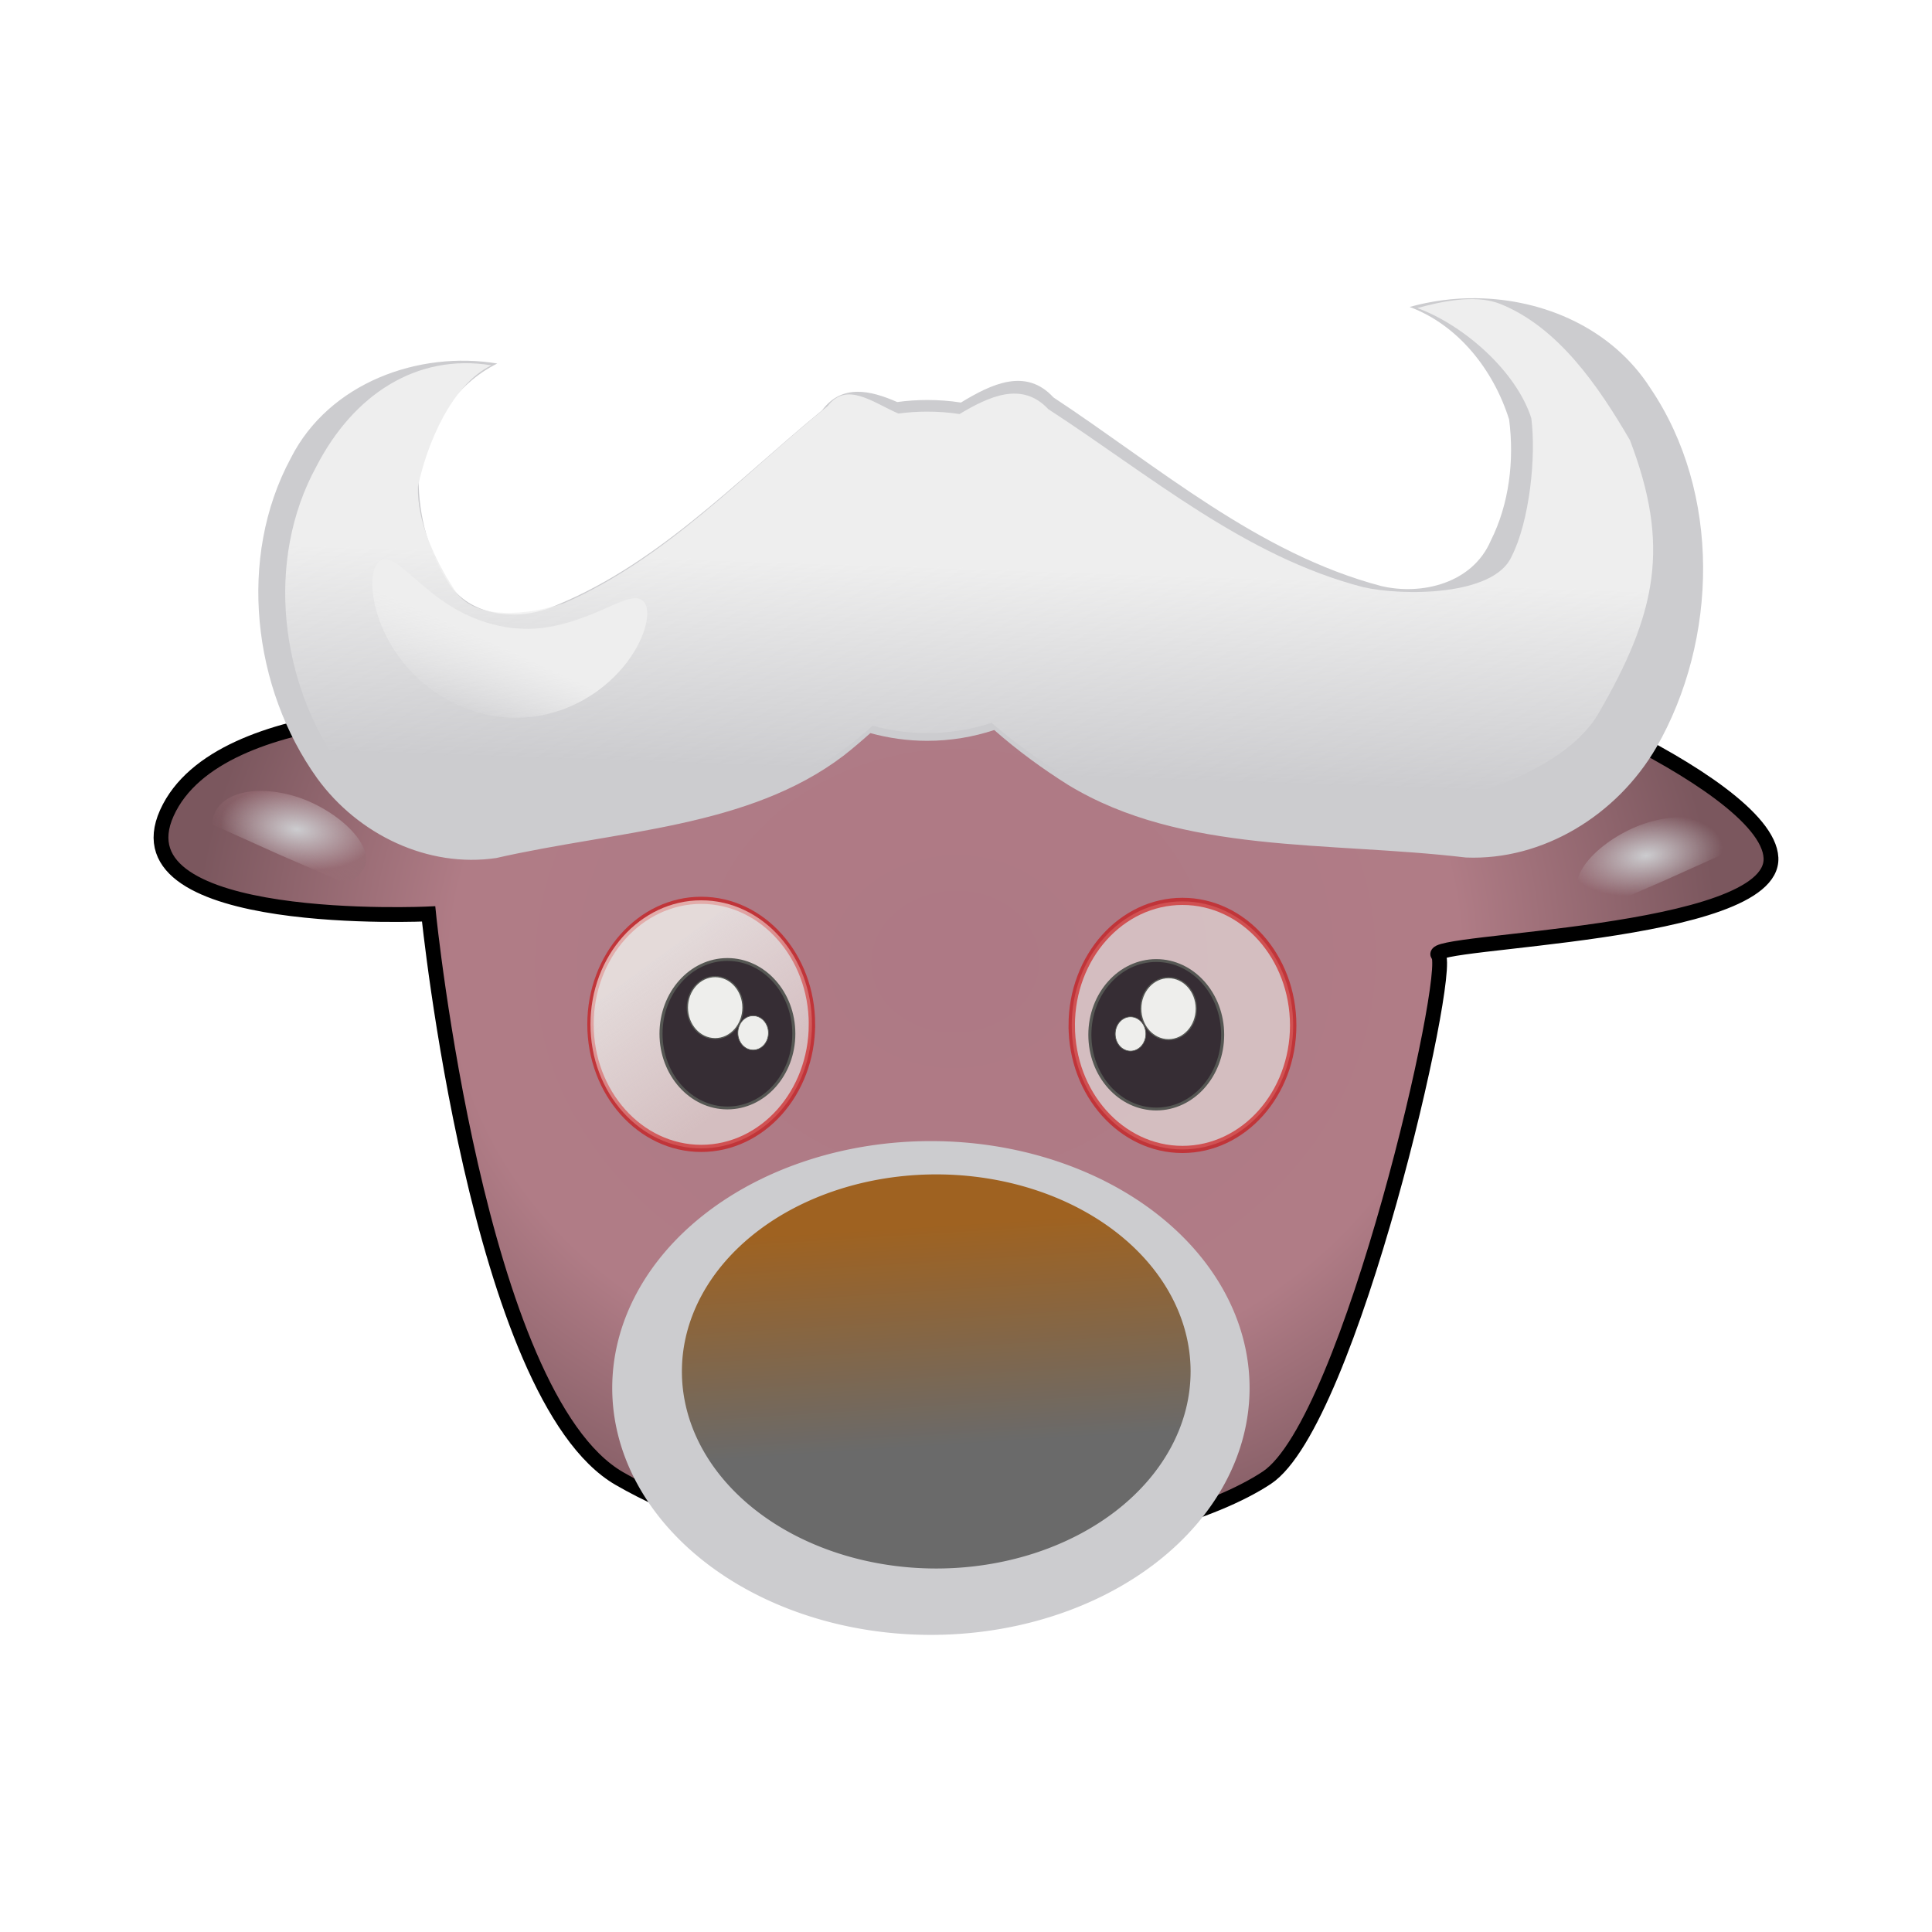 <svg:svg xmlns:dc="http://purl.org/dc/elements/1.1/" xmlns:ns1="http://sodipodi.sourceforge.net/DTD/sodipodi-0.dtd" xmlns:ns2="http://www.inkscape.org/namespaces/inkscape" xmlns:ns3="http://www.w3.org/1999/xlink" xmlns:ns5="http://creativecommons.org/ns#" xmlns:rdf="http://www.w3.org/1999/02/22-rdf-syntax-ns#" xmlns:svg="http://www.w3.org/2000/svg" height="73.248" id="svg3436" version="1.1" viewBox="-4.538 -4.227 73.248 73.248" width="73.248" ns1:docname="New document 4" ns2:version="0.48.0 r9654">
  <svg:defs id="defs3438">
    <svg:linearGradient gradientUnits="userSpaceOnUse" id="linearGradient4360" x1="-140.41" x2="-139.65" y1="84.816" y2="96.938" ns2:collect="always">
      <svg:stop id="stop4296" offset="0" style="stop-color:#9d5e1a" />
      <svg:stop id="stop4298" offset="1" style="stop-color:#666666" />
    </svg:linearGradient>
    <svg:radialGradient cx="469.07" cy="693.37" gradientTransform="matrix(.556 -.079 -.041 -.286 -174.51 263.57)" gradientUnits="userSpaceOnUse" id="radialGradient4358" r="5.195" ns2:collect="always" ns3:href="#linearGradient4272" />
    <svg:linearGradient id="linearGradient4272" ns2:collect="always">
      <svg:stop id="stop4274" offset="0" style="stop-color:#cccccf" />
      <svg:stop id="stop4276" offset="1" style="stop-color:#cccccf;stop-opacity:0" />
    </svg:linearGradient>
    <svg:radialGradient cx="469.07" cy="693.37" gradientTransform="matrix(-.556 -.079 .041 -.286 239.1 262.58)" gradientUnits="userSpaceOnUse" id="radialGradient4356" r="5.195" ns2:collect="always" ns3:href="#linearGradient4272" />
    <svg:linearGradient gradientTransform="matrix(-.541 -.158 .149 -.575 57.405 62.964)" gradientUnits="userSpaceOnUse" id="linearGradient4354" x1="102.02" x2="105.07" y1="35.708" y2="30.252" ns2:collect="always">
      <svg:stop id="stop3803" offset="0" style="stop-color:#986d75" />
      <svg:stop id="stop3805" offset="1" style="stop-color:#986d75;stop-opacity:0" />
    </svg:linearGradient>
    <svg:linearGradient gradientUnits="userSpaceOnUse" id="linearGradient4352" x1="231.14" x2="243.98" y1="57.371" y2="76.946" ns2:collect="always" ns3:href="#linearGradient3790" />
    <svg:linearGradient id="linearGradient3790" ns2:collect="always">
      <svg:stop id="stop3792" offset="0" style="stop-color:#eeeeec" />
      <svg:stop id="stop3794" offset="1" style="stop-color:#eeeeec;stop-opacity:0" />
    </svg:linearGradient>
    <svg:filter color-interpolation-filters="sRGB" id="filter3776" ns2:collect="always">
      <svg:feGaussianBlur id="feGaussianBlur3778" stdDeviation="0.123" ns2:collect="always" />
    </svg:filter>
    <svg:linearGradient gradientTransform="matrix(.602 .04 -.039 .622 -329.59 -401.74)" gradientUnits="userSpaceOnUse" id="linearGradient4348" x1="611.71" x2="610.07" y1="638.62" y2="643.1" ns2:collect="always">
      <svg:stop id="stop4227" offset="0" style="stop-color:#eeeeee" />
      <svg:stop id="stop4229" offset="1" style="stop-color:#eeeeee;stop-opacity:0" />
    </svg:linearGradient>
    <svg:linearGradient gradientTransform="matrix(.616 0 0 .794 -362.62 -485.26)" gradientUnits="userSpaceOnUse" id="linearGradient4346" x1="641.45" x2="641.19" y1="632.94" y2="642.78" ns2:collect="always">
      <svg:stop id="stop4173" offset="0" style="stop-color:#eeeeee" />
      <svg:stop id="stop4175" offset="1" style="stop-color:#eeeeee;stop-opacity:0" />
    </svg:linearGradient>
    <svg:radialGradient cx="758.48" cy="727.16" gradientTransform="matrix(.527 -.02 .017 .445 -380.4 -276.18)" gradientUnits="userSpaceOnUse" id="radialGradient3434" r="54.869" ns2:collect="always">
      <svg:stop id="stop3813" offset="0" style="stop-color:#ae7985" />
      <svg:stop id="stop3819" offset=".661" style="stop-color:#b07c86" />
      <svg:stop id="stop3815" offset="1" style="stop-color:#7b575e" />
    </svg:radialGradient>
  </svg:defs>
  <ns1:namedview bordercolor="#666666" borderopacity="1.0" id="base" pagecolor="#ffffff" showgrid="true" ns2:current-layer="layer1" ns2:cx="23.167688" ns2:cy="14.823298" ns2:document-units="px" ns2:grid-bbox="true" ns2:pageopacity="0.0" ns2:pageshadow="2" ns2:window-height="691" ns2:window-maximized="0" ns2:window-width="909" ns2:window-x="1" ns2:window-y="74" ns2:zoom="2.75" />
  <svg:g id="layer1" ns2:groupmode="layer" ns2:label="Layer 1">
    <svg:path d="m13.839 22.766s-10.065-0.567-12.05 3.828c-1.985 4.395 9.923 3.828 9.923 3.828s1.851 18.301 7.23 21.406c8.254 4.765 20.511 2.641 24.549-0.03 3.164-2.093 7.064-19.249 6.497-19.817-0.567-0.567 12.759-0.709 12.617-3.686-0.142-2.977-11.908-7.655-12.05-6.946-0.142 0.709-36.717 1.418-36.717 1.418z" id="path4302" style="stroke:#000000;stroke-width:.561px;fill:url(#radialGradient3434)" ns1:nodetypes="cscsssssc" ns2:connector-curvature="0" />
    <svg:path d="m51.432 7.079c-0.856-0.01-1.715 0.106-2.527 0.331 1.835 0.681 3.182 2.384 3.772 4.268 0.2 1.544 0.006 3.202-0.698 4.599-0.692 1.61-2.61 2.077-4.149 1.715-4.673-1.233-8.444-4.521-12.429-7.152-1.042-1.136-2.342-0.514-3.508 0.195-0.418-0.066-0.843-0.097-1.282-0.097-0.385 0-0.763 0.027-1.132 0.078-1.017-0.445-2.096-0.697-2.848 0.312-3.309 2.717-6.366 5.984-10.411 7.523-1.336 0.467-3.09 0.235-3.848-1.13-0.749-1.175-1.078-2.643-1.037-4.034 0.357-1.73 1.409-3.353 2.98-4.132-2.97-0.493-6.378 0.724-7.827 3.586-2.033 3.774-1.449 8.724 1 12.141 1.556 2.14 4.203 3.406 6.79 3.021 4.594-1.047 9.546-1.131 13.164-3.878 0.35-0.274 0.681-0.557 1.018-0.857 0.681 0.186 1.4 0.292 2.15 0.292 0.9 0 1.75-0.146 2.546-0.409 0.884 0.778 1.836 1.474 2.81 2.085 4.332 2.629 9.839 2.127 15.069 2.748 2.922 0.122 5.729-1.604 7.223-4.17 2.348-4.096 2.457-9.664-0.225-13.624-1.447-2.26-4.033-3.38-6.601-3.41z" id="path4304" style="fill:#cccccf" ns2:connector-curvature="0" />
    <svg:path d="m52.323 7.29c-0.97-0.386-2.347-0.05-3.127 0.162 1.761 0.642 3.756 2.399 4.322 4.175 0.192 1.456-0.07 3.922-0.745 5.239-0.664 1.518-4.159 1.507-5.636 1.166-4.485-1.163-8.104-4.263-11.929-6.745-1-1.071-2.248-0.485-3.367 0.184-0.401-0.062-0.809-0.092-1.231-0.092-0.37 0-0.732 0.025-1.086 0.073-0.976-0.42-1.962-1.233-2.683-0.282-3.176 2.562-6.085 5.768-9.992 7.47-1.282 0.441-3.467 0.723-4.194-0.565-0.719-1.108-1.386-2.542-1.347-3.854 0.343-1.632 1.277-3.863 2.785-4.598-2.85-0.465-5.245 1.134-6.635 3.833-1.951 3.559-1.391 8.227 0.959 11.45 1.494 2.018 4.034 3.212 6.517 2.849 4.409-0.988 9.163-1.066 12.635-3.657 0.336-0.258 0.654-0.525 0.978-0.809 0.653 0.175 1.344 0.276 2.064 0.276 0.863 0 1.68-0.137 2.444-0.386 0.848 0.733 1.763 1.39 2.697 1.966 4.158 2.479 14.414 1.038 14.414 1.038s4.446-0.911 5.881-3.332c2.252-3.861 2.733-6.406 1.211-10.39-1.19-2.042-2.719-4.29-4.932-5.171z" id="path4306" style="fill:url(#linearGradient4346)" ns1:nodetypes="accccccscccccccccccsccccca" ns2:connector-curvature="0" />
    <svg:path d="m9.926 17.003c0.139-0.058 0.302-0.016 0.485 0.09 0.183 0.106 0.386 0.276 0.618 0.476 0.463 0.401 1.047 0.931 1.763 1.328 0.541 0.303 1.175 0.544 1.857 0.653 0.232 0.037 0.46 0.057 0.684 0.061 0.535 0.016 1.061-0.07 1.545-0.201 0.484-0.131 0.926-0.306 1.312-0.473 0.386-0.167 0.716-0.325 0.991-0.413 0.275-0.088 0.497-0.104 0.646 0.019 0.149 0.123 0.211 0.38 0.151 0.751-0.06 0.371-0.244 0.857-0.591 1.371-0.348 0.514-0.862 1.055-1.541 1.487-0.679 0.432-1.524 0.753-2.465 0.822h-0c-0.385 0.026-0.779 0.01-1.173-0.052-1.161-0.183-2.189-0.751-2.946-1.473-0.499-0.478-0.874-1.011-1.138-1.524-0.264-0.513-0.418-1.007-0.491-1.429-0.073-0.422-0.066-0.772-0.009-1.025 0.057-0.252 0.164-0.409 0.303-0.467z" id="path4308" style="fill-rule:evenodd;fill:url(#linearGradient4348)" ns2:connector-curvature="0" />
    <svg:g id="g4310" transform="matrix(.448 0 0 .448 -250.78 -289.02)">
      <svg:path d="m254.64 67.107c0 9.566-7.755 17.321-17.321 17.321-9.56 0.001-17.32-7.754-17.32-17.321 0-9.566 7.755-17.321 17.321-17.321 9.566 0 17.321 7.755 17.321 17.321z" id="path4312" style="opacity:.574;stroke:#cc0000;fill:#eeeeec" transform="matrix(.541 0 0 .606 480.6 681.72)" ns1:cx="237.32143" ns1:cy="67.10714" ns1:rx="17.321428" ns1:ry="17.321428" ns1:type="arc" />
      <svg:path d="m254.64 67.107c0 9.566-7.755 17.321-17.321 17.321-9.56 0.001-17.32-7.754-17.32-17.321 0-9.566 7.755-17.321 17.321-17.321 9.566 0 17.321 7.755 17.321 17.321z" id="path4314" style="opacity:.574;fill:url(#linearGradient4352)" transform="matrix(.541 0 0 .606 480.6 681.72)" ns1:cx="237.32143" ns1:cy="67.10714" ns1:rx="17.321428" ns1:ry="17.321428" ns1:type="arc" />
      <svg:path d="m52.086 49.903c0 3.731-2.516 6.755-5.619 6.755s-5.619-3.025-5.619-6.755 2.516-6.755 5.619-6.755 5.619 3.025 5.619 6.755z" id="path4316" style="stroke-linejoin:round;filter:url(#filter3776);stroke:#555753;stroke-linecap:round;stroke-width:.259;fill:#362d34" transform="matrix(1 0 0 .93 564.74 676.77)" ns1:cx="46.467018" ns1:cy="49.90258" ns1:rx="5.6189733" ns1:ry="6.7553949" ns1:type="arc" />
      <svg:path d="m52.086 49.903c0 3.731-2.516 6.755-5.619 6.755s-5.619-3.025-5.619-6.755 2.516-6.755 5.619-6.755 5.619 3.025 5.619 6.755z" id="path4318" style="stroke-linejoin:round;filter:url(#filter3776);stroke:#555753;stroke-linecap:round;stroke-width:.259;fill:#eeeeec" transform="matrix(.419 0 0 .389 590.7 701.56)" ns1:cx="46.467018" ns1:cy="49.90258" ns1:rx="5.6189733" ns1:ry="6.7553949" ns1:type="arc" />
      <svg:path d="m52.086 49.903c0 3.731-2.516 6.755-5.619 6.755s-5.619-3.025-5.619-6.755 2.516-6.755 5.619-6.755 5.619 3.025 5.619 6.755z" id="path4320" style="stroke-linejoin:round;filter:url(#filter3776);stroke:#555753;stroke-linecap:round;stroke-width:.259;fill:#eeeeec" transform="matrix(.231 0 0 .215 602.65 712.38)" ns1:cx="46.467018" ns1:cy="49.90258" ns1:rx="5.6189733" ns1:ry="6.7553949" ns1:type="arc" />
    </svg:g>
    <svg:g id="g4322" transform="matrix(-.448 0 0 .448 313.12 -288.98)">
      <svg:path d="m254.64 67.107c0 9.566-7.755 17.321-17.321 17.321-9.56 0.001-17.32-7.754-17.32-17.321 0-9.566 7.755-17.321 17.321-17.321 9.566 0 17.321 7.755 17.321 17.321z" id="path4324" style="opacity:.574;stroke:#cc0000;fill:#eeeeec" transform="matrix(.541 0 0 .606 480.6 681.72)" ns1:cx="237.32143" ns1:cy="67.10714" ns1:rx="17.321428" ns1:ry="17.321428" ns1:type="arc" />
      <svg:path d="m254.64 67.107c0 9.566-7.755 17.321-17.321 17.321-9.56 0.001-17.32-7.754-17.32-17.321 0-9.566 7.755-17.321 17.321-17.321 9.566 0 17.321 7.755 17.321 17.321z" id="path4326" style="opacity:.574;fill:url(#linearGradient4352)" transform="matrix(.541 0 0 .606 480.6 681.72)" ns1:cx="237.32143" ns1:cy="67.10714" ns1:rx="17.321428" ns1:ry="17.321428" ns1:type="arc" />
      <svg:path d="m52.086 49.903c0 3.731-2.516 6.755-5.619 6.755s-5.619-3.025-5.619-6.755 2.516-6.755 5.619-6.755 5.619 3.025 5.619 6.755z" id="path4328" style="stroke-linejoin:round;filter:url(#filter3776);stroke:#555753;stroke-linecap:round;stroke-width:.259;fill:#362d34" transform="matrix(1 0 0 .93 564.74 676.77)" ns1:cx="46.467018" ns1:cy="49.90258" ns1:rx="5.6189733" ns1:ry="6.7553949" ns1:type="arc" />
      <svg:path d="m52.086 49.903c0 3.731-2.516 6.755-5.619 6.755s-5.619-3.025-5.619-6.755 2.516-6.755 5.619-6.755 5.619 3.025 5.619 6.755z" id="path4330" style="stroke-linejoin:round;filter:url(#filter3776);stroke:#555753;stroke-linecap:round;stroke-width:.259;fill:#eeeeec" transform="matrix(.419 0 0 .389 590.7 701.56)" ns1:cx="46.467018" ns1:cy="49.90258" ns1:rx="5.6189733" ns1:ry="6.7553949" ns1:type="arc" />
      <svg:path d="m52.086 49.903c0 3.731-2.516 6.755-5.619 6.755s-5.619-3.025-5.619-6.755 2.516-6.755 5.619-6.755 5.619 3.025 5.619 6.755z" id="path4332" style="stroke-linejoin:round;filter:url(#filter3776);stroke:#555753;stroke-linecap:round;stroke-width:.259;fill:#eeeeec" transform="matrix(.231 0 0 .215 602.65 712.38)" ns1:cx="46.467018" ns1:cy="49.90258" ns1:rx="5.6189733" ns1:ry="6.7553949" ns1:type="arc" />
    </svg:g>
    <svg:path d="m3.508 27.03c0.033-1.111 1.451-1.56 3.103-1.078 1.651 0.483 3.353 2.05 2.505 2.943-0.416 0.438-0.369 0.196-0.799 0.261l-2.279-0.988z" id="path4334" style="fill:url(#linearGradient4354)" ns1:nodetypes="cssccc" ns2:connector-curvature="0" />
    <svg:path d="m3.508 27.03c0.033-1.111 1.451-1.56 3.103-1.078 1.651 0.483 3.353 2.05 2.505 2.943-0.416 0.438-0.369 0.196-0.799 0.261l-2.279-0.988z" id="path4336" style="fill:url(#radialGradient4356)" ns1:nodetypes="cssccc" ns2:connector-curvature="0" />
    <svg:path d="m61.084 28.023c-0.033-1.111-1.451-1.56-3.103-1.078-1.651 0.483-3.353 2.05-2.505 2.943 0.416 0.438 0.369 0.196 0.799 0.261l2.279-0.988z" id="path4338" style="fill:url(#radialGradient4358)" ns1:nodetypes="cssccc" ns2:connector-curvature="0" />
    <svg:path d="m-123.24 92.645a14.016 10.859 0 1 1 -28.032 0 14.016 10.859 0 1 1 28.032 0z" id="path4340" style="fill:#cccccf" transform="matrix(.862 0 0 .862 149.07 -31.464)" ns1:cx="-137.25447" ns1:cy="92.644661" ns1:rx="14.015866" ns1:ry="10.859139" ns1:type="arc" />
    <svg:path d="m-123.24 92.645a14.016 10.859 0 1 1 -28.032 0 14.016 10.859 0 1 1 28.032 0z" id="path4342" style="opacity:.96;fill:url(#linearGradient4360)" transform="matrix(.688 0 0 .688 125.39 -15.971)" ns1:cx="-137.25447" ns1:cy="92.644661" ns1:rx="14.015866" ns1:ry="10.859139" ns1:type="arc" />
  </svg:g>
</svg:svg>